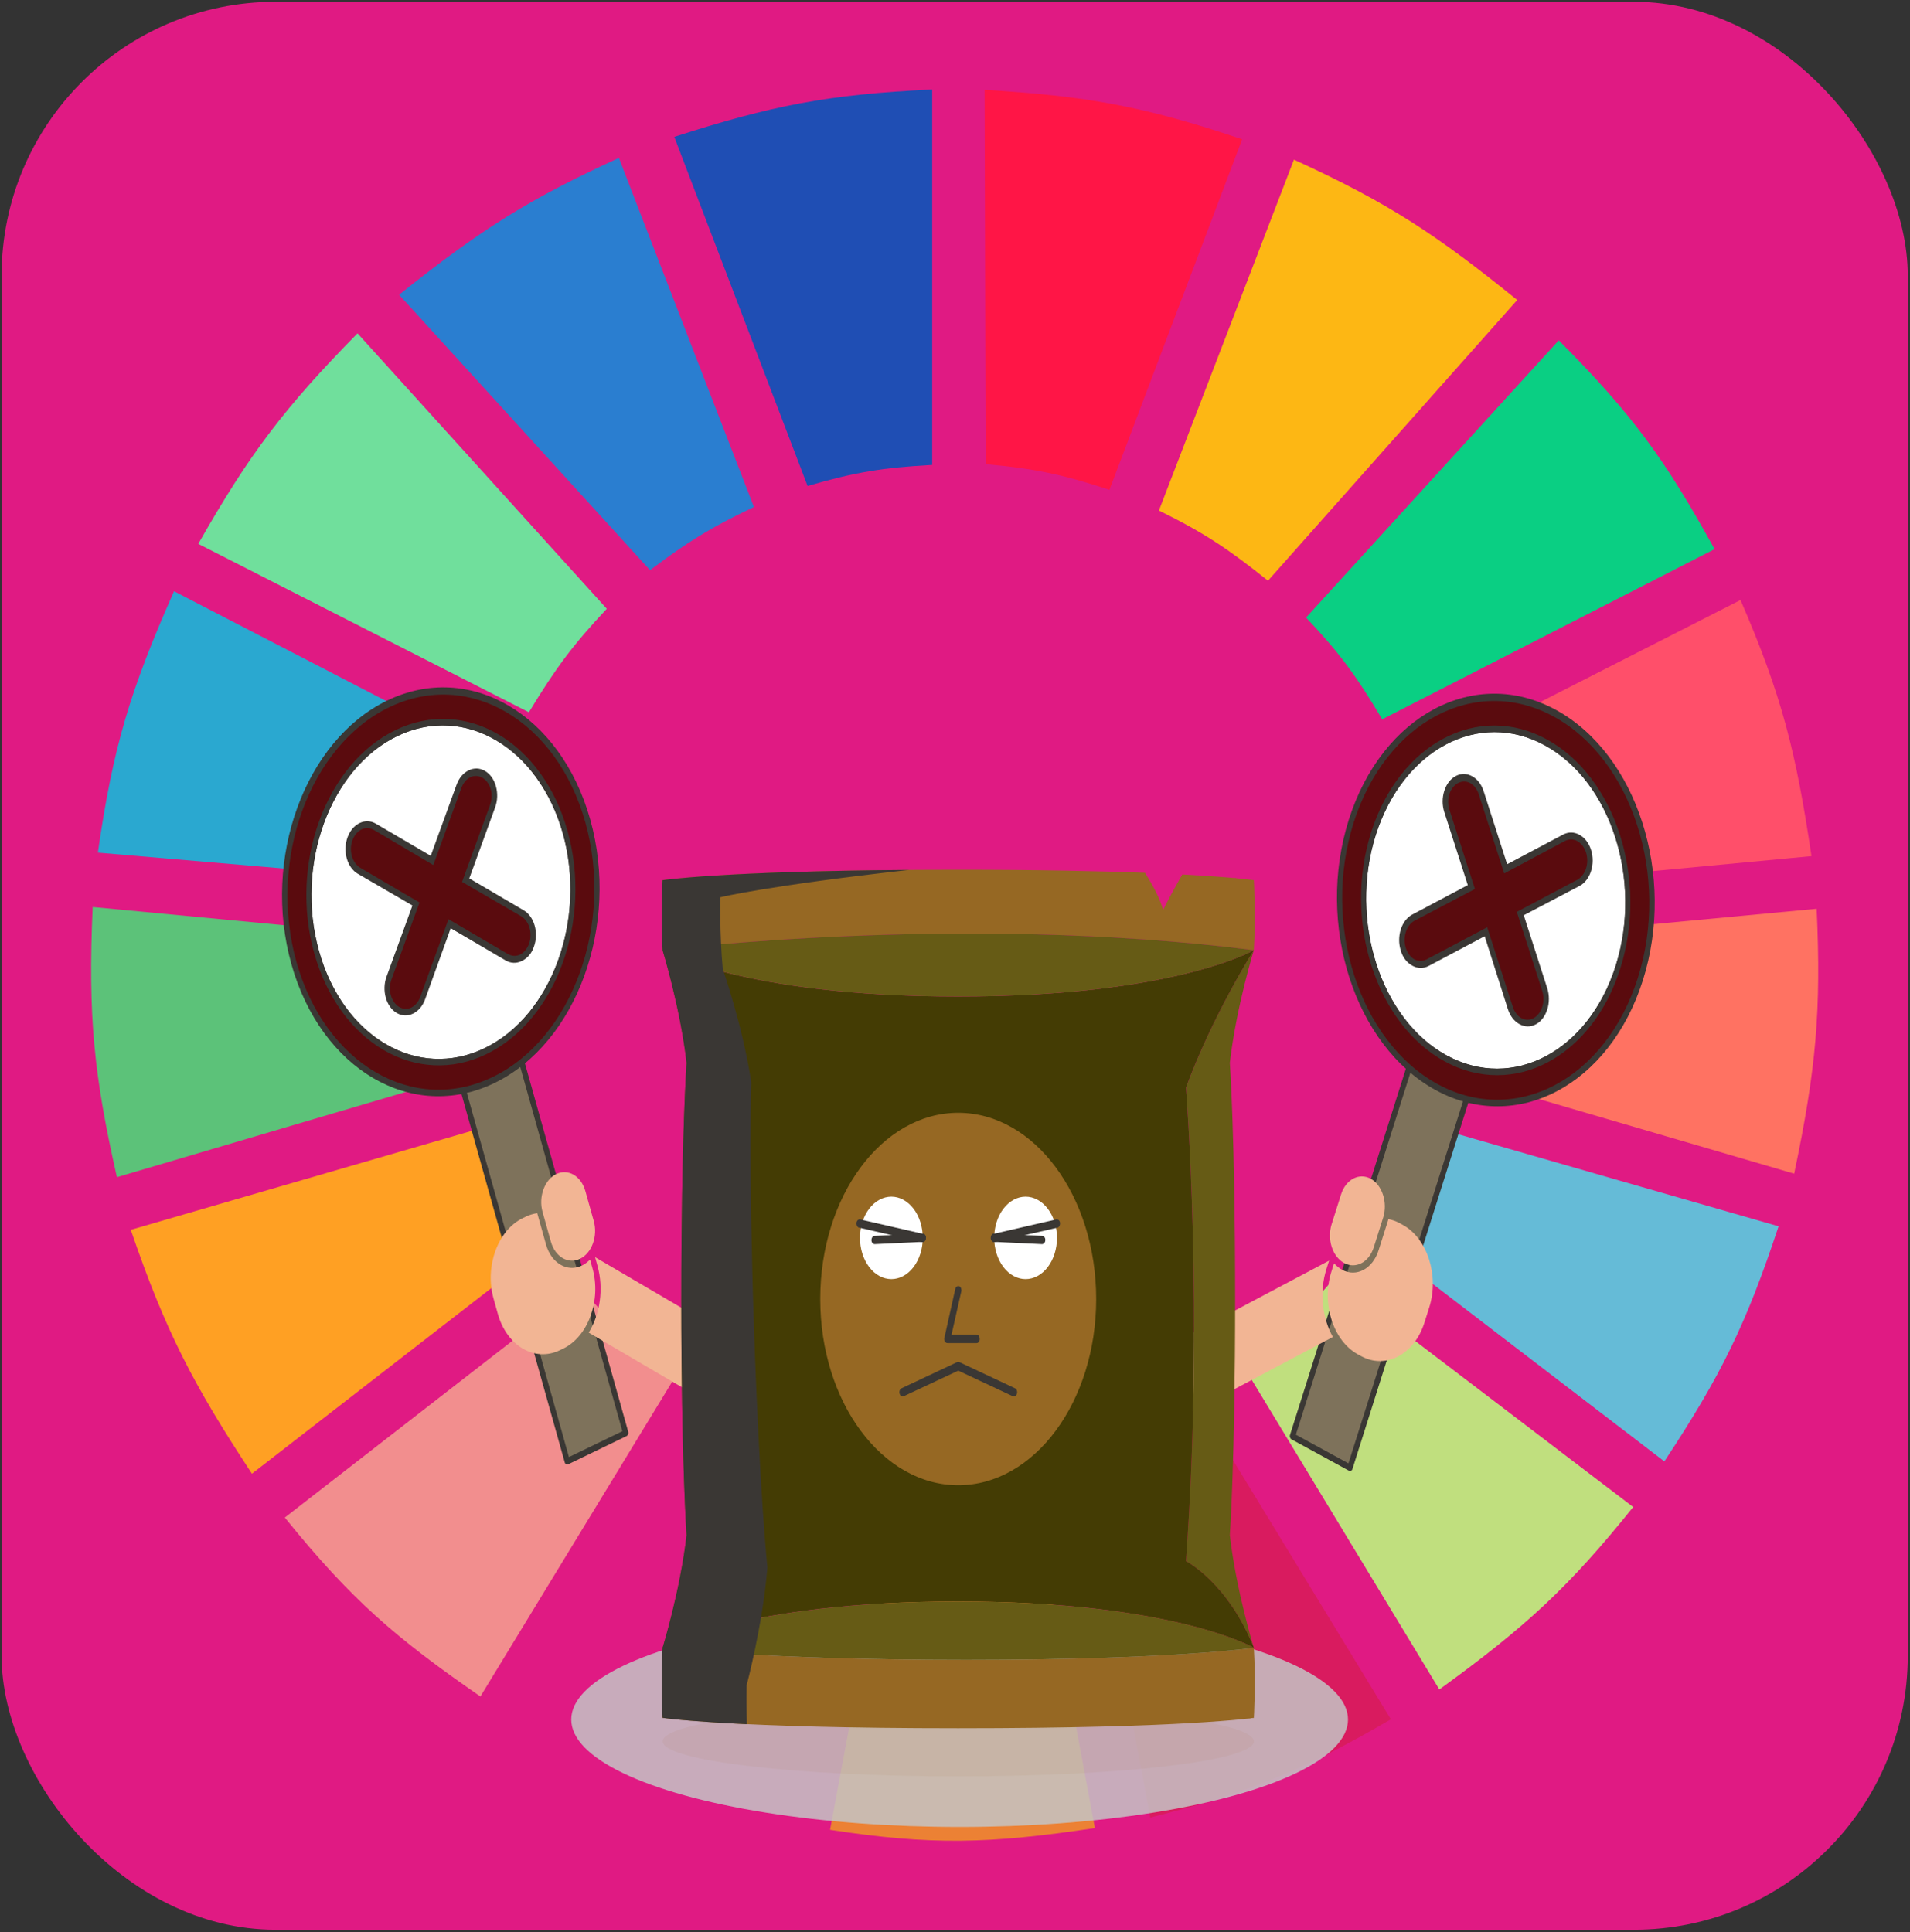 <svg width="687" height="695" viewBox="0 0 687 695" fill="none" xmlns="http://www.w3.org/2000/svg">
<rect x="0" y="0" width="687" height="695" fill="#333333" stroke="none"/>
<rect x="0.571" y="0.648" width="685.626" height="693.507" rx="98.51" fill="#E01A83"/>
<path d="M290.466 174.81L242.527 49.226C277.338 38.048 297.494 33.959 335.292 32.187V167.237C317.327 168.244 307.484 169.866 290.466 174.81Z" fill="#1F4EB4"/>
<path d="M354.523 166.974L354.155 32.317C390.606 34.524 410.867 38.026 446.784 50.099L399.05 176.184C381.921 170.6 372.158 168.539 354.523 166.974Z" fill="#FF1546"/>
<path d="M416.847 183.645L465.408 57.43C499.934 73.183 517.082 84.785 545.721 107.916L456.069 208.888C442.05 197.683 433.666 191.942 416.847 183.645Z" fill="#FDB714"/>
<path d="M469.769 222.141L560.665 122.431C587.33 149.172 599.235 165.813 616.697 197.529L497.162 258.743C487.93 243.248 482.057 235.137 469.769 222.141Z" fill="#0ACF83"/>
<path d="M505.879 277.044L626.037 215.83C640.926 250.221 646.01 270.558 651.563 307.967L517.708 320.589C515.083 303.128 512.491 293.603 505.879 277.044Z" fill="#FF4F6A"/>
<path d="M515.838 384.327C518.835 367.561 519.79 357.817 519.573 339.521L653.428 326.899C655.09 363.585 653.264 384.433 645.334 422.192L515.838 384.327Z" fill="#FF7262"/>
<path d="M491.557 443.648C500.334 429.232 504.466 420.564 510.234 403.891L639.731 441.124C628.144 476.148 619.152 494.665 598.64 525.688L491.557 443.648Z" fill="#65BBD7"/>
<path d="M587.435 542.097L479.729 460.057C467.895 473.552 460.784 480.428 447.354 491.61L517.706 607.729C548.861 585.15 564.307 570.913 587.435 542.097Z" fill="#C0DF7E"/>
<path d="M500.275 618.457L429.923 502.97C414.66 510.683 405.721 514.497 388.833 520.009L413.736 653.797C449.414 644.803 468.374 637.028 500.275 618.457Z" fill="#D91B5F"/>
<path d="M323.462 525.058C341.208 526.22 351.159 525.873 368.91 523.796L393.813 657.584C355.75 663.319 334.835 663.79 298.559 658.215L323.462 525.058Z" fill="#EC8134"/>
<path d="M190.229 620.981L259.958 504.863C275.767 513.132 285.357 516.651 303.539 521.271L278.636 655.059C240.992 646.017 221.407 638.869 190.229 620.981Z" fill="#E01A83"/>
<path d="M102.444 545.883L208.906 463.212C220.777 477.18 228.498 483.844 243.147 494.766L172.796 610.253C142.002 588.968 126.23 575.302 102.444 545.883Z" fill="#F28E8E"/>
<path d="M90.617 530.106C69.44 497.954 59.558 478.921 47.036 442.387L175.288 405.153C181.693 422.403 186.551 431.739 196.455 448.067L90.617 530.106Z" fill="#FFA023"/>
<path d="M42.055 423.454C33.816 386.931 31.584 365.746 33.339 326.269L165.948 338.89C165.609 358.441 166.653 368.604 170.306 385.59L42.055 423.454Z" fill="#5CC279"/>
<path d="M35.207 306.705L167.817 318.065C171.496 300.668 174.254 290.985 180.891 273.889L62.601 212.675C46.879 248.135 40.645 268.665 35.207 306.705Z" fill="#2AA8D0"/>
<path d="M71.317 195.635C89.853 163.001 102.481 146.495 128.595 119.906L218.246 218.985C206.115 231.951 199.996 240.124 190.23 256.219L71.317 195.635Z" fill="#70DF9C"/>
<path d="M233.811 205.102C247.261 194.964 255.354 189.889 271.166 182.383L222.605 56.799C191.005 71.313 173.655 81.939 143.537 106.023L233.811 205.102Z" fill="#2A7ED0"/>
<ellipse cx="345.162" cy="618.533" rx="139.691" ry="38.649" fill="#C4C4C4" fill-opacity="0.85"/>
<path d="M150.482 334.584L171.504 324.422L225.08 515.554L204.058 525.716L150.482 334.584Z" fill="#7E725B"/>
<path d="M225.367 516.577L204.346 526.739C203.846 526.981 203.302 526.662 203.122 526.021L149.582 335.017C149.402 334.377 149.659 333.671 150.16 333.429L171.181 323.266C171.681 323.024 172.225 323.343 172.405 323.984L225.981 515.116C226.125 515.629 225.868 516.335 225.367 516.577ZM204.637 524.126L223.856 514.834L170.89 325.88L151.671 335.171L204.637 524.126Z" fill="#3A3734"/>
<path d="M277.551 489.455L214.034 452.229L214.896 455.304C217.23 463.631 215.809 472.754 211.753 479.37L269.013 512.929L277.551 489.455Z" fill="#F2B594"/>
<path d="M201.371 485.702L202.572 485.121C211.581 480.766 216.331 467.705 213.099 456.176L212.238 453.101C211.344 453.969 210.415 454.71 209.314 455.242C204.009 457.807 198.26 454.331 196.393 447.669L193.377 436.908C193.341 436.78 193.305 436.652 193.233 436.396C191.924 436.592 190.551 436.965 189.25 437.594L188.048 438.175C179.039 442.53 174.289 455.591 177.521 467.12L179.065 472.629C182.297 484.158 192.361 490.057 201.371 485.702Z" fill="#F2B594"/>
<path d="M195.137 435.912L198.153 446.673C199.697 452.181 204.422 454.843 208.626 452.811C212.93 450.73 215.077 444.601 213.569 439.22L210.553 428.46C209.009 422.951 204.284 420.289 200.08 422.322C195.876 424.354 193.629 430.532 195.137 435.912Z" fill="#F2B594"/>
<path d="M174.597 378.055C149.972 389.959 122.67 374.065 113.8 342.423C104.967 310.909 117.769 275.482 142.494 263.529C167.119 251.624 194.421 267.519 203.291 299.161C212.06 330.851 199.222 366.15 174.597 378.055Z" fill="white"/>
<path d="M174.922 379.205C149.797 391.352 122.051 375.09 113.038 342.936C104.025 310.782 117.12 274.776 142.245 262.63C167.371 250.484 195.117 266.745 204.13 298.899C213.143 331.054 200.048 367.059 174.922 379.205ZM142.856 264.808C118.731 276.47 106.05 311.112 114.739 342.113C123.393 372.987 150.087 388.738 174.312 377.028C198.436 365.365 211.118 330.723 202.428 299.722C193.638 268.769 166.98 253.145 142.856 264.808Z" fill="#3A3734"/>
<path d="M139.624 253.275C110.494 267.357 95.281 309.187 105.73 346.465C116.18 383.744 148.414 402.636 177.544 388.554C206.673 374.472 221.887 332.642 211.437 295.364C200.988 258.085 168.753 239.193 139.624 253.275ZM174.599 378.049C149.974 389.954 122.672 374.06 113.803 342.418C104.969 310.904 117.772 275.476 142.497 263.524C167.121 251.619 194.423 267.513 203.293 299.155C212.062 330.845 199.224 366.145 174.599 378.049Z" fill="#5A0B0E"/>
<path d="M177.833 389.581C148.203 403.905 115.425 384.695 104.796 346.776C94.167 308.857 109.637 266.321 139.267 251.997C168.897 237.673 201.675 256.884 212.304 294.803C222.933 332.722 207.463 375.257 177.833 389.581ZM139.949 254.431C111.32 268.271 96.364 309.395 106.633 346.033C116.903 382.671 148.594 401.244 177.223 387.404C205.851 373.564 220.808 332.44 210.538 295.802C200.268 259.164 168.578 240.591 139.949 254.431ZM174.924 379.205C149.799 391.351 122.053 375.09 113.04 342.936C104.027 310.781 117.122 274.776 142.247 262.63C167.373 250.483 195.119 266.745 204.132 298.899C213.145 331.053 200.05 367.059 174.924 379.205ZM142.858 264.807C118.733 276.47 106.052 311.112 114.742 342.113C123.396 372.986 150.09 388.738 174.314 377.027C198.438 365.365 211.12 330.723 202.43 299.722C193.64 268.769 166.982 253.145 142.858 264.807Z" fill="#3A3734"/>
<path d="M167.498 316.609L177.191 289.958C178.796 285.545 177.359 280.421 173.995 278.556C170.595 276.564 166.591 278.499 165.086 282.863L155.393 309.514L134.856 297.478C131.455 295.485 127.451 297.421 125.947 301.785C124.342 306.197 125.778 311.321 129.143 313.186L149.68 325.223L139.987 351.874C138.382 356.286 139.819 361.41 143.183 363.275C144.815 364.232 146.632 364.226 148.334 363.403C149.935 362.629 151.322 361.086 152.192 358.92L161.885 332.269L182.423 344.305C184.055 345.262 185.872 345.256 187.573 344.434C189.175 343.659 190.561 342.116 191.432 339.95C193.036 335.538 191.6 330.413 188.236 328.549L167.498 316.609Z" fill="#5A0B0E"/>
<path d="M187.696 345.686C185.794 346.606 183.741 346.58 181.836 345.464L162.115 333.906L152.907 359.449C152.009 361.92 150.458 363.688 148.556 364.607C146.654 365.527 144.601 365.501 142.697 364.385C138.889 362.153 137.237 356.261 139.034 351.319L148.342 325.727L128.657 314.296C124.848 312.064 123.197 306.172 124.994 301.23C125.893 298.759 127.443 296.991 129.345 296.071C131.247 295.152 133.3 295.178 135.204 296.294L154.926 307.852L164.234 282.26C165.132 279.789 166.683 278.021 168.585 277.102C170.486 276.182 172.54 276.208 174.444 277.324C176.348 278.44 177.695 280.407 178.377 282.841C179.06 285.275 179.005 287.92 178.107 290.391L168.799 315.983L188.384 327.461C192.192 329.693 193.844 335.586 192.047 340.528C191.248 342.951 189.698 344.718 187.696 345.686ZM161.317 330.655L182.671 343.17C184.031 343.967 185.648 344.058 187.049 343.38C188.451 342.703 189.637 341.257 190.279 339.492C191.627 335.785 190.406 331.43 187.514 329.628L166.196 317.241L176.274 289.531C176.916 287.766 177.014 285.682 176.511 283.889C176.009 282.095 174.905 280.592 173.545 279.795C172.185 278.998 170.568 278.907 169.167 279.584C167.765 280.262 166.579 281.708 165.937 283.473L155.859 311.183L134.47 298.54C133.11 297.743 131.493 297.651 130.091 298.329C128.59 299.055 127.404 300.501 126.762 302.266C125.414 305.972 126.635 310.328 129.527 312.13L150.881 324.645L140.802 352.355C139.454 356.061 140.675 360.417 143.567 362.219C144.927 363.016 146.544 363.107 147.946 362.43C149.347 361.752 150.533 360.306 151.175 358.541L161.317 330.655Z" fill="#3A3734"/>
<path d="M545.633 338.051L524.947 326.765L464.851 516.74L485.538 528.026L545.633 338.051Z" fill="#7E725B"/>
<path d="M464.531 517.756L485.217 529.042C485.71 529.311 486.265 529.016 486.466 528.38L546.521 338.532C546.723 337.895 546.49 337.171 545.997 336.902L525.311 325.616C524.818 325.348 524.263 325.642 524.062 326.279L463.967 516.254C463.806 516.763 464.038 517.488 464.531 517.756ZM485.015 526.394L466.102 516.075L525.513 328.265L544.426 338.583L485.015 526.394Z" fill="#3A3734"/>
<path d="M413.241 487.831L478.053 453.465L477.086 456.521C474.468 464.797 475.58 474.063 479.413 480.933L420.985 511.913L413.241 487.831Z" fill="#F2B594"/>
<path d="M489.588 487.831L488.406 487.186C479.541 482.349 475.232 468.95 478.857 457.49L479.824 454.435C480.688 455.354 481.592 456.146 482.676 456.737C487.897 459.585 493.766 456.367 495.86 449.746L499.244 439.051C499.284 438.923 499.324 438.796 499.405 438.541C500.708 438.804 502.069 439.248 503.349 439.947L504.532 440.592C513.397 445.428 517.706 458.828 514.081 470.287L512.349 475.762C508.724 487.222 498.454 492.668 489.588 487.831Z" fill="#F2B594"/>
<path d="M497.514 437.957L494.13 448.652C492.398 454.128 487.581 456.576 483.444 454.319C479.208 452.008 477.269 445.724 478.96 440.376L482.344 429.681C484.076 424.205 488.893 421.757 493.03 424.014C497.168 426.271 499.205 432.609 497.514 437.957Z" fill="#F2B594"/>
<path d="M520.03 380.662C544.263 393.882 572.118 379.218 582.067 347.768C591.975 316.445 580.37 280.103 556.039 266.829C531.807 253.609 503.951 268.273 494.002 299.723C484.152 331.227 495.798 367.441 520.03 380.662Z" fill="white"/>
<path d="M519.667 381.807C544.392 395.296 572.704 380.284 582.814 348.324C592.924 316.365 581.045 279.426 556.32 265.938C531.595 252.449 503.283 267.461 493.173 299.42C483.064 331.38 494.942 368.318 519.667 381.807ZM555.636 268.102C579.376 281.054 590.887 316.597 581.139 347.411C571.432 378.097 544.19 392.648 520.352 379.643C496.612 366.691 485.101 331.147 494.848 300.334C504.694 269.574 531.896 255.151 555.636 268.102Z" fill="#3A3734"/>
<path d="M559.261 256.642C587.927 272.281 601.727 315.195 590.006 352.247C578.285 389.3 545.393 406.741 516.727 391.102C488.062 375.463 474.262 332.55 485.983 295.497C497.704 258.444 530.596 241.004 559.261 256.642ZM520.03 380.661C544.263 393.881 572.118 379.217 582.067 347.767C591.975 316.444 580.37 280.103 556.039 266.829C531.806 253.608 503.951 268.272 494.002 299.723C484.152 331.227 495.798 367.441 520.03 380.661Z" fill="#5A0B0E"/>
<path d="M516.401 392.121C545.559 408.029 579.006 390.294 590.928 352.604C602.851 314.915 588.818 271.277 559.66 255.37C530.502 239.462 497.055 257.197 485.133 294.887C473.21 332.576 487.243 376.214 516.401 392.121ZM558.895 257.789C587.067 273.159 600.634 315.348 589.115 351.764C577.595 388.18 545.258 405.327 517.086 389.957C488.913 374.587 475.346 332.397 486.865 295.981C498.385 259.565 530.722 242.419 558.895 257.789ZM519.663 381.808C544.389 395.297 572.701 380.285 582.81 348.325C592.92 316.365 581.042 279.427 556.317 265.938C531.592 252.449 503.28 267.461 493.17 299.421C483.06 331.38 494.938 368.319 519.663 381.808ZM555.632 268.103C579.372 281.054 590.883 316.598 581.136 347.411C571.429 378.098 544.187 392.648 520.348 379.643C496.608 366.691 485.097 331.148 494.844 300.334C504.69 269.574 531.892 255.151 555.632 268.103Z" fill="#3A3734"/>
<path d="M529.219 319.089L520.427 291.747C518.971 287.221 520.582 282.128 524.011 280.415C527.481 278.575 531.421 280.725 532.778 285.198L541.571 312.54L562.527 301.428C565.997 299.588 569.937 301.738 571.294 306.211C572.75 310.738 571.139 315.831 567.71 317.543L546.753 328.655L555.545 355.997C557.001 360.523 555.39 365.616 551.961 367.329C550.295 368.212 548.478 368.116 546.803 367.202C545.227 366.343 543.892 364.719 543.095 362.492L534.303 335.151L513.346 346.262C511.681 347.145 509.863 347.05 508.189 346.136C506.612 345.276 505.278 343.652 504.481 341.426C503.025 336.899 504.636 331.806 508.066 330.093L529.219 319.089Z" fill="#5A0B0E"/>
<path d="M508.024 347.389C509.896 348.411 511.951 348.487 513.894 347.456L534.018 336.786L542.362 362.987C543.178 365.522 544.669 367.381 546.54 368.402C548.412 369.423 550.467 369.499 552.41 368.469C556.296 366.409 558.149 360.551 556.518 355.481L548.075 329.226L568.159 318.683C572.045 316.623 573.898 310.766 572.267 305.696C571.452 303.161 569.961 301.302 568.089 300.281C566.218 299.26 564.163 299.184 562.22 300.214L542.096 310.884L533.653 284.629C532.838 282.094 531.346 280.236 529.475 279.215C527.603 278.194 525.548 278.117 523.605 279.148C521.662 280.178 520.248 282.094 519.482 284.513C518.717 286.932 518.682 289.6 519.497 292.135L527.94 318.39L507.955 328.987C504.069 331.048 502.216 336.905 503.846 341.975C504.563 344.456 506.054 346.315 508.024 347.389ZM534.926 333.549L513.137 345.102C511.749 345.838 510.129 345.85 508.749 345.098C507.37 344.345 506.233 342.829 505.651 341.018C504.428 337.216 505.797 332.886 508.752 331.214L530.501 319.788L521.359 291.36C520.777 289.549 520.75 287.444 521.314 285.661C521.878 283.879 523.032 282.419 524.42 281.683C525.808 280.947 527.429 280.935 528.808 281.688C530.187 282.44 531.325 283.956 531.907 285.767L541.049 314.195L562.878 302.514C564.266 301.778 565.887 301.767 567.266 302.519C568.743 303.325 569.881 304.842 570.463 306.652C571.686 310.455 570.316 314.784 567.362 316.457L545.572 328.01L554.714 356.438C555.937 360.241 554.567 364.57 551.613 366.242C550.225 366.978 548.604 366.99 547.225 366.238C545.846 365.485 544.709 363.969 544.126 362.158L534.926 333.549Z" fill="#3A3734"/>
<g opacity="0.4">
<g opacity="0.4">
<path opacity="0.4" d="M238.317 626.373C238.317 633.341 285.926 638.989 344.655 638.989C403.383 638.989 450.991 633.341 450.991 626.373C450.991 619.405 403.383 613.755 344.655 613.755C285.926 613.756 238.317 619.405 238.317 626.373Z" fill="#966823"/>
</g>
</g>
<path d="M450.991 316.62C450.991 316.62 444.071 315.556 425.249 314.56C420.728 322.472 418.345 327.324 418.345 327.324C417.342 323.388 414.7 318.494 411.823 313.954C395.736 313.341 373.849 312.862 344.653 312.862C262.741 312.862 238.316 316.62 238.316 316.62C238.316 316.62 237.567 329.032 238.316 341.788C238.316 341.788 345.061 328.348 450.99 341.788C451.739 329.034 450.991 316.62 450.991 316.62Z" fill="#966823"/>
<path d="M262.738 561.554C256.208 472.28 262.738 391.205 262.738 391.205C252.942 364.786 238.314 341.784 238.314 341.784C238.314 341.784 244.642 362.281 246.955 382.322C246.955 382.322 245.051 408.512 245.051 467.268C245.051 526.026 246.955 552.217 246.955 552.217C244.642 572.257 238.314 592.755 238.314 592.755C247.635 569.297 262.738 561.554 262.738 561.554Z" fill="#665B15"/>
<path d="M444.255 467.27C444.255 408.513 442.35 382.322 442.35 382.322C444.664 362.281 450.991 341.784 450.991 341.784C450.991 341.784 436.363 364.785 426.567 391.205C426.567 391.205 433.098 472.28 426.567 561.554C426.567 561.554 441.671 569.297 450.991 592.755C450.991 592.755 444.664 572.256 442.35 552.217C442.349 552.219 444.255 526.028 444.255 467.27Z" fill="#665B15"/>
<path d="M238.316 592.756C237.567 605.509 238.316 617.921 238.316 617.921C238.316 617.921 262.74 621.681 344.653 621.681C426.567 621.681 450.991 617.921 450.991 617.921C450.991 617.921 451.739 605.51 450.991 592.756C450.991 592.756 421.396 597.081 347.511 597.081C273.626 597.083 238.316 592.756 238.316 592.756Z" fill="#966823"/>
<path d="M426.566 561.554C433.097 472.28 426.566 391.205 426.566 391.205C436.363 364.786 450.99 341.784 450.99 341.784C450.99 341.784 422.472 358.469 344.652 358.469C266.833 358.469 238.314 341.784 238.314 341.784C238.314 341.784 252.943 364.785 262.739 391.205C262.739 391.205 256.207 472.28 262.739 561.554C262.739 561.554 247.635 569.297 238.314 592.754C238.314 592.754 266.832 576.068 344.652 576.068C422.472 576.068 450.99 592.754 450.99 592.754C441.668 569.297 426.566 561.554 426.566 561.554Z" fill="#443C04"/>
<path d="M450.991 341.784C345.062 328.346 238.317 341.784 238.317 341.784C238.317 341.784 266.833 358.47 344.654 358.47C422.474 358.47 450.991 341.784 450.991 341.784Z" fill="#665B15"/>
<path d="M238.317 592.757C238.317 592.757 273.627 597.083 347.512 597.083C421.397 597.083 450.99 592.757 450.99 592.757C450.99 592.757 422.474 576.071 344.654 576.071C266.833 576.073 238.317 592.757 238.317 592.757Z" fill="#665B15"/>
<path d="M394.277 467.27C394.277 504.266 372.06 534.256 344.654 534.256C317.248 534.256 295.03 504.265 295.03 467.27C295.03 430.275 317.248 400.285 344.654 400.285C372.06 400.285 394.277 430.275 394.277 467.27Z" fill="#966823"/>
<path d="M268.536 606.281C268.538 606.276 274.333 584.628 276.025 563.832C276.025 563.832 273.175 537.124 271.17 476.794C269.165 416.464 270.227 389.392 270.227 389.392C267.168 369.036 259.972 348.596 259.972 348.596C258.768 335.573 259.113 322.758 259.113 322.758C259.113 322.758 275.6 318.665 326.946 312.928C259.169 313.415 238.316 316.624 238.316 316.624C238.316 316.624 237.567 329.035 238.316 341.791C238.316 341.791 244.644 362.286 246.957 382.327C246.957 382.327 245.051 408.518 245.051 467.275C245.051 526.033 246.957 552.224 246.957 552.224C244.644 572.262 238.318 592.756 238.316 592.762C237.567 605.514 238.316 617.928 238.316 617.928C238.316 617.928 246.356 619.163 268.66 620.218C268.5 616.063 268.412 611.207 268.536 606.281Z" fill="#3A3734"/>
<path d="M444.603 315.909C444.443 315.893 444.278 315.879 444.11 315.863C444.187 316.09 444.258 316.314 444.323 316.536C444.324 316.536 444.421 316.316 444.603 315.909Z" fill="#966823"/>
<path d="M450.989 617.919C450.989 617.919 450.992 617.881 450.995 617.818C449.235 618.057 447.406 618.298 445.496 618.546C449.345 618.172 450.989 617.919 450.989 617.919Z" fill="#966823"/>
<path d="M380.18 445.29C380.18 449.222 378.991 452.994 376.873 455.775C374.756 458.555 371.884 460.117 368.889 460.117C365.895 460.117 363.023 458.555 360.906 455.775C358.788 452.994 357.599 449.222 357.599 445.29C357.599 441.357 358.788 437.586 360.906 434.805C363.023 432.024 365.895 430.462 368.889 430.462C371.884 430.462 374.756 432.024 376.873 434.805C378.991 437.586 380.18 441.357 380.18 445.29Z" fill="white"/>
<path d="M331.903 445.29C331.903 449.222 330.713 452.994 328.596 455.775C326.479 458.555 323.607 460.117 320.612 460.117C317.618 460.117 314.746 458.555 312.628 455.775C310.511 452.994 309.321 449.222 309.321 445.29C309.321 441.357 310.511 437.586 312.628 434.805C314.746 432.024 317.618 430.462 320.612 430.462C323.607 430.462 326.479 432.024 328.596 434.805C330.713 437.586 331.903 441.357 331.903 445.29Z" fill="white"/>
<path d="M364.686 502.353C364.53 502.353 364.452 502.353 364.297 502.25L344.674 493.047L325.051 502.25C324.428 502.557 323.805 502.148 323.572 501.33C323.338 500.512 323.65 499.694 324.273 499.387L344.285 489.979C344.518 489.877 344.83 489.877 345.063 489.979L365.075 499.387C365.698 499.694 366.01 500.512 365.776 501.33C365.62 501.944 365.153 502.353 364.686 502.353Z" fill="#3A3734"/>
<path d="M351.293 483.127H340.781C340.391 483.127 340.08 482.923 339.846 482.514C339.613 482.105 339.535 481.593 339.69 481.184L343.584 463.698C343.74 462.88 344.44 462.471 344.985 462.675C345.608 462.88 345.92 463.8 345.764 464.516L342.26 480.059H351.215C351.838 480.059 352.383 480.775 352.383 481.593C352.461 482.411 351.916 483.127 351.293 483.127Z" fill="#3A3734"/>
<path d="M331.901 446.825C331.823 446.825 331.745 446.825 331.667 446.825L309.008 441.609C308.385 441.507 307.995 440.689 308.073 439.871C308.151 439.053 308.774 438.542 309.397 438.644L332.057 443.859C332.68 443.961 333.069 444.779 332.991 445.598C332.913 446.313 332.446 446.825 331.901 446.825Z" fill="#3A3734"/>
<path d="M314.614 447.54C313.991 447.54 313.446 446.927 313.446 446.109C313.446 445.291 313.914 444.575 314.536 444.575L331.823 443.757C331.823 443.757 331.823 443.757 331.901 443.757C332.524 443.757 333.069 444.37 333.069 445.188C333.069 446.007 332.602 446.722 331.979 446.722L314.614 447.54Z" fill="#3A3734"/>
<path d="M357.519 446.825C356.974 446.825 356.506 446.313 356.351 445.598C356.273 444.779 356.662 443.961 357.285 443.859L379.945 438.644C380.568 438.542 381.191 439.053 381.268 439.871C381.346 440.689 380.957 441.507 380.334 441.609L357.674 446.825C357.674 446.722 357.597 446.825 357.519 446.825Z" fill="#3A3734"/>
<path d="M374.806 447.539L357.519 446.72C356.897 446.72 356.351 446.005 356.429 445.187C356.429 444.368 356.974 443.653 357.597 443.755L374.884 444.573C375.507 444.573 376.052 445.289 375.974 446.107C375.974 446.925 375.429 447.539 374.806 447.539Z" fill="#3A3734"/>
</svg>
